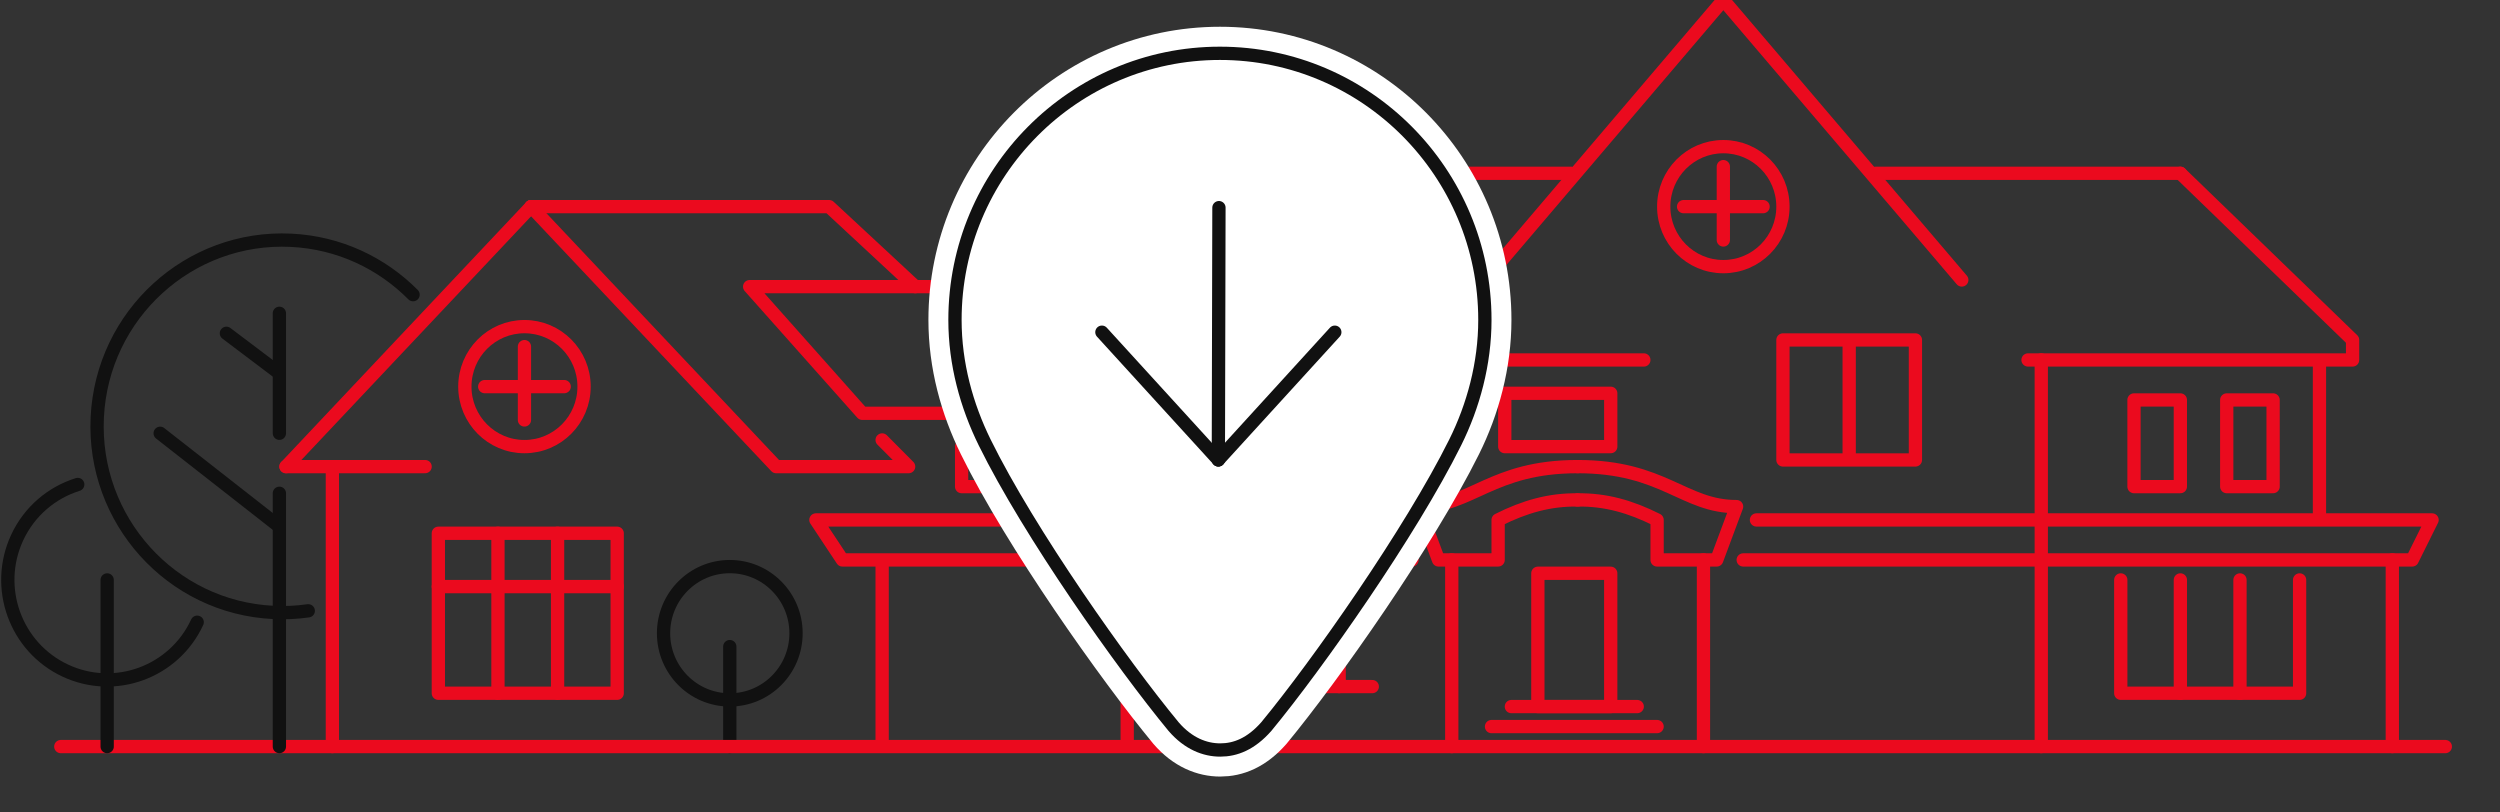 <svg width="320" height="104" viewBox="0 0 320 104" fill="none" xmlns="http://www.w3.org/2000/svg">
<rect x="0" y="0" width="320" height="104" fill="#333333" stroke="none"/>
<g clip-path="url(#clip0_484_3794)">
<path d="M148.522 46.074H140.891V43.514L162.935 22.184" stroke="#EB0A1E" stroke-width="1.7" stroke-miterlimit="79.84" stroke-linecap="round" stroke-linejoin="round"/>
<path d="M177.348 46.074H184.978V43.514L162.935 22.184" stroke="#EB0A1E" stroke-width="1.7" stroke-miterlimit="79.84" stroke-linecap="round" stroke-linejoin="round"/>
<path fill-rule="evenodd" clip-rule="evenodd" d="M154.457 58.873V43.515H171.413V58.873H154.457Z" stroke="#EB0A1E" stroke-width="1.7" stroke-miterlimit="79.84" stroke-linecap="round" stroke-linejoin="round"/>
<path d="M147.674 36.689H95.956L110.369 52.9H144.282" stroke="#EB0A1E" stroke-width="1.7" stroke-miterlimit="79.84" stroke-linecap="round" stroke-linejoin="round"/>
<path d="M36.608 59.726L67.978 26.45" stroke="#EB0A1E" stroke-width="1.7" stroke-miterlimit="79.84" stroke-linecap="round" stroke-linejoin="round"/>
<path d="M112.913 56.313L116.304 59.726H99.347L67.978 26.45" stroke="#EB0A1E" stroke-width="1.7" stroke-miterlimit="79.84" stroke-linecap="round" stroke-linejoin="round"/>
<path d="M67.978 26.45H106.13L117.152 36.689" stroke="#EB0A1E" stroke-width="1.7" stroke-miterlimit="79.84" stroke-linecap="round" stroke-linejoin="round"/>
<path d="M74.761 49.487C74.761 53.728 71.345 57.166 67.131 57.166C62.917 57.166 59.501 53.728 59.501 49.487C59.501 45.246 62.917 41.808 67.131 41.808C71.345 41.808 74.761 45.246 74.761 49.487Z" stroke="#EB0A1E" stroke-width="1.7" stroke-miterlimit="79.84" stroke-linecap="round" stroke-linejoin="round"/>
<path d="M67.13 44.368V53.753" stroke="#EB0A1E" stroke-width="1.7" stroke-miterlimit="79.84" stroke-linecap="round" stroke-linejoin="round"/>
<path d="M62.043 49.487H72.217" stroke="#EB0A1E" stroke-width="1.7" stroke-miterlimit="79.84" stroke-linecap="round" stroke-linejoin="round"/>
<path d="M36.608 59.726H54.413" stroke="#EB0A1E" stroke-width="1.7" stroke-miterlimit="79.84" stroke-linecap="round" stroke-linejoin="round"/>
<path d="M42.544 59.726V95.562" stroke="#EB0A1E" stroke-width="1.7" stroke-miterlimit="79.84" stroke-linecap="round" stroke-linejoin="round"/>
<path fill-rule="evenodd" clip-rule="evenodd" d="M56.108 68.258H79V88.736H56.108V68.258Z" stroke="#EB0A1E" stroke-width="1.7" stroke-miterlimit="79.84" stroke-linecap="round" stroke-linejoin="round"/>
<path d="M71.37 68.258V88.736" stroke="#EB0A1E" stroke-width="1.7" stroke-miterlimit="79.84" stroke-linecap="round" stroke-linejoin="round"/>
<path d="M63.738 68.258V88.736" stroke="#EB0A1E" stroke-width="1.7" stroke-miterlimit="79.84" stroke-linecap="round" stroke-linejoin="round"/>
<path d="M56.108 75.085H79" stroke="#EB0A1E" stroke-width="1.7" stroke-miterlimit="79.84" stroke-linecap="round" stroke-linejoin="round"/>
<path d="M93.413 72.525C98.095 72.525 101.891 76.345 101.891 81.057C101.891 85.769 98.095 89.589 93.413 89.589C88.73 89.589 84.934 85.769 84.934 81.057C84.934 76.345 88.73 72.525 93.413 72.525Z" stroke="#111111" stroke-width="1.7" stroke-miterlimit="79.84" stroke-linecap="round" stroke-linejoin="round"/>
<path d="M93.413 82.763V95.562" stroke="#111111" stroke-width="1.7" stroke-miterlimit="79.84" stroke-linecap="round" stroke-linejoin="round"/>
<path d="M7.782 95.562H313" stroke="#EB0A1E" stroke-width="1.7" stroke-miterlimit="79.84" stroke-linecap="round" stroke-linejoin="round"/>
<path d="M39.458 78.184C37.996 78.393 36.492 78.466 34.965 78.389C21.9 77.749 11.815 66.559 12.451 53.412C13.087 40.265 24.207 30.113 37.272 30.755C43.392 31.054 48.857 33.671 52.874 37.718" stroke="#111111" stroke-width="1.7" stroke-miterlimit="79.84" stroke-linecap="round" stroke-linejoin="round"/>
<path d="M35.761 63.139V95.562" stroke="#111111" stroke-width="1.7" stroke-miterlimit="79.84" stroke-linecap="round" stroke-linejoin="round"/>
<path d="M180.74 71.671H107.827L104.436 66.552H179.044" stroke="#EB0A1E" stroke-width="1.7" stroke-miterlimit="79.84" stroke-linecap="round" stroke-linejoin="round"/>
<path d="M144.282 46.074V66.552" stroke="#EB0A1E" stroke-width="1.7" stroke-miterlimit="79.84" stroke-linecap="round" stroke-linejoin="round"/>
<path d="M144.282 71.671V94.709" stroke="#EB0A1E" stroke-width="1.7" stroke-miterlimit="79.84" stroke-linecap="round" stroke-linejoin="round"/>
<path d="M112.913 72.525V94.709" stroke="#EB0A1E" stroke-width="1.7" stroke-miterlimit="79.84" stroke-linecap="round" stroke-linejoin="round"/>
<path fill-rule="evenodd" clip-rule="evenodd" d="M123.086 57.166V62.286H134.956V57.166H123.086Z" stroke="#EB0A1E" stroke-width="1.7" stroke-miterlimit="79.84" stroke-linecap="round" stroke-linejoin="round"/>
<path d="M162.935 22.184H201.087" stroke="#EB0A1E" stroke-width="1.7" stroke-miterlimit="79.84" stroke-linecap="round" stroke-linejoin="round"/>
<path d="M162.935 44.368V58.02" stroke="#EB0A1E" stroke-width="1.7" stroke-miterlimit="79.84" stroke-linecap="round" stroke-linejoin="round"/>
<path d="M184.978 46.074H210.412" stroke="#EB0A1E" stroke-width="1.7" stroke-miterlimit="79.84" stroke-linecap="round" stroke-linejoin="round"/>
<path fill-rule="evenodd" clip-rule="evenodd" d="M192.609 50.341V57.166H206.175V50.341H192.609Z" stroke="#EB0A1E" stroke-width="1.7" stroke-miterlimit="79.84" stroke-linecap="round" stroke-linejoin="round"/>
<path d="M154.457 72.525V87.883" stroke="#EB0A1E" stroke-width="1.7" stroke-miterlimit="79.84" stroke-linecap="round" stroke-linejoin="round"/>
<path d="M162.935 72.525V87.883" stroke="#EB0A1E" stroke-width="1.7" stroke-miterlimit="79.84" stroke-linecap="round" stroke-linejoin="round"/>
<path d="M171.413 72.525V87.883" stroke="#EB0A1E" stroke-width="1.7" stroke-miterlimit="79.84" stroke-linecap="round" stroke-linejoin="round"/>
<path d="M151.064 87.883H175.651" stroke="#EB0A1E" stroke-width="1.7" stroke-miterlimit="79.84" stroke-linecap="round" stroke-linejoin="round"/>
<path d="M190.065 35.836L220.586 3.71337e-05" stroke="#EB0A1E" stroke-width="1.7" stroke-miterlimit="79.84" stroke-linecap="round" stroke-linejoin="round"/>
<path d="M251.109 35.836L220.587 3.71337e-05" stroke="#EB0A1E" stroke-width="1.7" stroke-miterlimit="79.84" stroke-linecap="round" stroke-linejoin="round"/>
<path d="M259.587 46.074H301.131V43.514L279.087 22.184" stroke="#EB0A1E" stroke-width="1.7" stroke-miterlimit="79.84" stroke-linecap="round" stroke-linejoin="round"/>
<path d="M279.087 22.184H240.087" stroke="#EB0A1E" stroke-width="1.7" stroke-miterlimit="79.84" stroke-linecap="round" stroke-linejoin="round"/>
<path d="M296.891 46.928V65.699" stroke="#EB0A1E" stroke-width="1.7" stroke-miterlimit="79.84" stroke-linecap="round" stroke-linejoin="round"/>
<path d="M224.826 66.552H311.304L308.761 71.671H223.13" stroke="#EB0A1E" stroke-width="1.7" stroke-miterlimit="79.84" stroke-linecap="round" stroke-linejoin="round"/>
<path d="M201.934 59.726C190.913 59.726 188.369 64.846 181.586 64.846L184.13 71.671H191.76V66.552C195.152 64.846 198.376 63.934 201.934 63.992" stroke="#EB0A1E" stroke-width="1.7" stroke-miterlimit="79.84" stroke-linecap="round" stroke-linejoin="round"/>
<path d="M201.934 59.726C212.956 59.726 215.499 64.846 222.282 64.846L219.738 71.671H212.108V66.552C208.717 64.846 205.493 63.934 201.934 63.992" stroke="#EB0A1E" stroke-width="1.7" stroke-miterlimit="79.84" stroke-linecap="round" stroke-linejoin="round"/>
<path fill-rule="evenodd" clip-rule="evenodd" d="M285.021 51.194V62.286H290.956V51.194H285.021Z" stroke="#EB0A1E" stroke-width="1.7" stroke-miterlimit="79.84" stroke-linecap="round" stroke-linejoin="round"/>
<path fill-rule="evenodd" clip-rule="evenodd" d="M273.152 51.194V62.286H279.086V51.194H273.152Z" stroke="#EB0A1E" stroke-width="1.7" stroke-miterlimit="79.84" stroke-linecap="round" stroke-linejoin="round"/>
<path fill-rule="evenodd" clip-rule="evenodd" d="M228.217 58.873V43.515H245.173V58.873H228.217Z" stroke="#EB0A1E" stroke-width="1.7" stroke-miterlimit="79.84" stroke-linecap="round" stroke-linejoin="round"/>
<path d="M236.696 44.368V58.02" stroke="#EB0A1E" stroke-width="1.7" stroke-miterlimit="79.84" stroke-linecap="round" stroke-linejoin="round"/>
<path d="M294.348 74.231V88.736H271.457V74.231" stroke="#EB0A1E" stroke-width="1.7" stroke-miterlimit="79.84" stroke-linecap="round" stroke-linejoin="round"/>
<path d="M286.717 74.231V88.736" stroke="#EB0A1E" stroke-width="1.7" stroke-miterlimit="79.84" stroke-linecap="round" stroke-linejoin="round"/>
<path d="M279.087 74.231V88.736" stroke="#EB0A1E" stroke-width="1.7" stroke-miterlimit="79.84" stroke-linecap="round" stroke-linejoin="round"/>
<path d="M185.826 71.671V95.562" stroke="#EB0A1E" stroke-width="1.7" stroke-miterlimit="79.84" stroke-linecap="round" stroke-linejoin="round"/>
<path d="M218.043 71.671V95.562" stroke="#EB0A1E" stroke-width="1.7" stroke-miterlimit="79.84" stroke-linecap="round" stroke-linejoin="round"/>
<path fill-rule="evenodd" clip-rule="evenodd" d="M196.847 73.378V90.442H206.173V73.378H196.847Z" stroke="#EB0A1E" stroke-width="1.7" stroke-miterlimit="79.84" stroke-linecap="round" stroke-linejoin="round"/>
<path d="M193.457 90.442H209.566" stroke="#EB0A1E" stroke-width="1.7" stroke-miterlimit="79.84" stroke-linecap="round" stroke-linejoin="round"/>
<path d="M190.913 93.002H212.109" stroke="#EB0A1E" stroke-width="1.7" stroke-miterlimit="79.84" stroke-linecap="round" stroke-linejoin="round"/>
<path d="M261.282 46.074V66.552V95.562" stroke="#EB0A1E" stroke-width="1.7" stroke-miterlimit="79.84" stroke-linecap="round" stroke-linejoin="round"/>
<path d="M306.217 71.671V95.562" stroke="#EB0A1E" stroke-width="1.7" stroke-miterlimit="79.84" stroke-linecap="round" stroke-linejoin="round"/>
<path d="M228.217 26.45C228.217 30.691 224.801 34.129 220.586 34.129C216.372 34.129 212.956 30.691 212.956 26.45C212.956 22.209 216.372 18.771 220.586 18.771C224.801 18.771 228.217 22.209 228.217 26.45Z" stroke="#EB0A1E" stroke-width="1.7" stroke-miterlimit="79.84" stroke-linecap="round" stroke-linejoin="round"/>
<path d="M220.587 21.331V30.716" stroke="#EB0A1E" stroke-width="1.7" stroke-miterlimit="79.84" stroke-linecap="round" stroke-linejoin="round"/>
<path d="M215.5 26.45H225.674" stroke="#EB0A1E" stroke-width="1.7" stroke-miterlimit="79.84" stroke-linecap="round" stroke-linejoin="round"/>
<path fill-rule="evenodd" clip-rule="evenodd" d="M156.189 96C154.243 96 152.105 95.195 150.217 93.002C143.674 85.081 131.749 68.23 126.044 56.643C123.726 51.934 122.237 46.572 122.237 40.954C122.237 22.115 137.431 6.824 156.151 6.824C174.871 6.824 190.065 22.115 190.065 40.954C190.065 46.539 188.586 51.97 186.26 56.643C180.567 68.086 168.63 85.081 162.087 93.002C160.128 95.229 158.136 96 156.189 96Z" fill="white" stroke="white" stroke-width="6.799" stroke-miterlimit="79.84" stroke-linecap="round" stroke-linejoin="round"/>
<path fill-rule="evenodd" clip-rule="evenodd" d="M156.189 96C154.243 96 152.105 95.195 150.217 93.002C143.674 85.081 131.749 68.23 126.044 56.643C123.726 51.934 122.237 46.572 122.237 40.954C122.237 22.115 137.431 6.824 156.151 6.824C174.871 6.824 190.065 22.115 190.065 40.954C190.065 46.539 188.586 51.97 186.26 56.643C180.567 68.086 168.63 85.081 162.087 93.002C160.128 95.229 158.136 96 156.189 96Z" fill="white" stroke="#111111" stroke-width="1.7" stroke-miterlimit="79.84" stroke-linecap="round" stroke-linejoin="round"/>
<path d="M156.025 26.578L155.949 58.862" stroke="#111111" stroke-width="1.7" stroke-miterlimit="79.84" stroke-linecap="round" stroke-linejoin="round"/>
<path d="M170.856 42.52L155.949 58.862" stroke="#111111" stroke-width="1.7" stroke-miterlimit="79.84" stroke-linecap="round" stroke-linejoin="round"/>
<path d="M141.043 42.52L155.951 58.862" stroke="#111111" stroke-width="1.7" stroke-miterlimit="79.84" stroke-linecap="round" stroke-linejoin="round"/>
<path d="M25.241 79.644C22.273 86.044 14.701 88.816 8.341 85.828C1.98 82.841 -0.774 75.222 2.195 68.821C3.772 65.42 6.648 63.044 9.951 62.012" stroke="#111111" stroke-width="1.7" stroke-miterlimit="79.84" stroke-linecap="round" stroke-linejoin="round"/>
<path d="M13.717 74.231V95.562" stroke="#111111" stroke-width="1.7" stroke-miterlimit="79.84" stroke-linecap="round" stroke-linejoin="round"/>
<path d="M35.761 67.405L20.5 55.46" stroke="#111111" stroke-width="1.7" stroke-miterlimit="79.84" stroke-linecap="round" stroke-linejoin="round"/>
<path d="M35.761 40.102V55.46" stroke="#111111" stroke-width="1.7" stroke-miterlimit="79.84" stroke-linecap="round" stroke-linejoin="round"/>
<path d="M35.761 47.781L28.979 42.662" stroke="#111111" stroke-width="1.7" stroke-miterlimit="79.84" stroke-linecap="round" stroke-linejoin="round"/>
</g>
<defs>
<clipPath id="clip0_484_3794">
<rect width="320" height="104" fill="white"/>
</clipPath>
</defs>
</svg>
